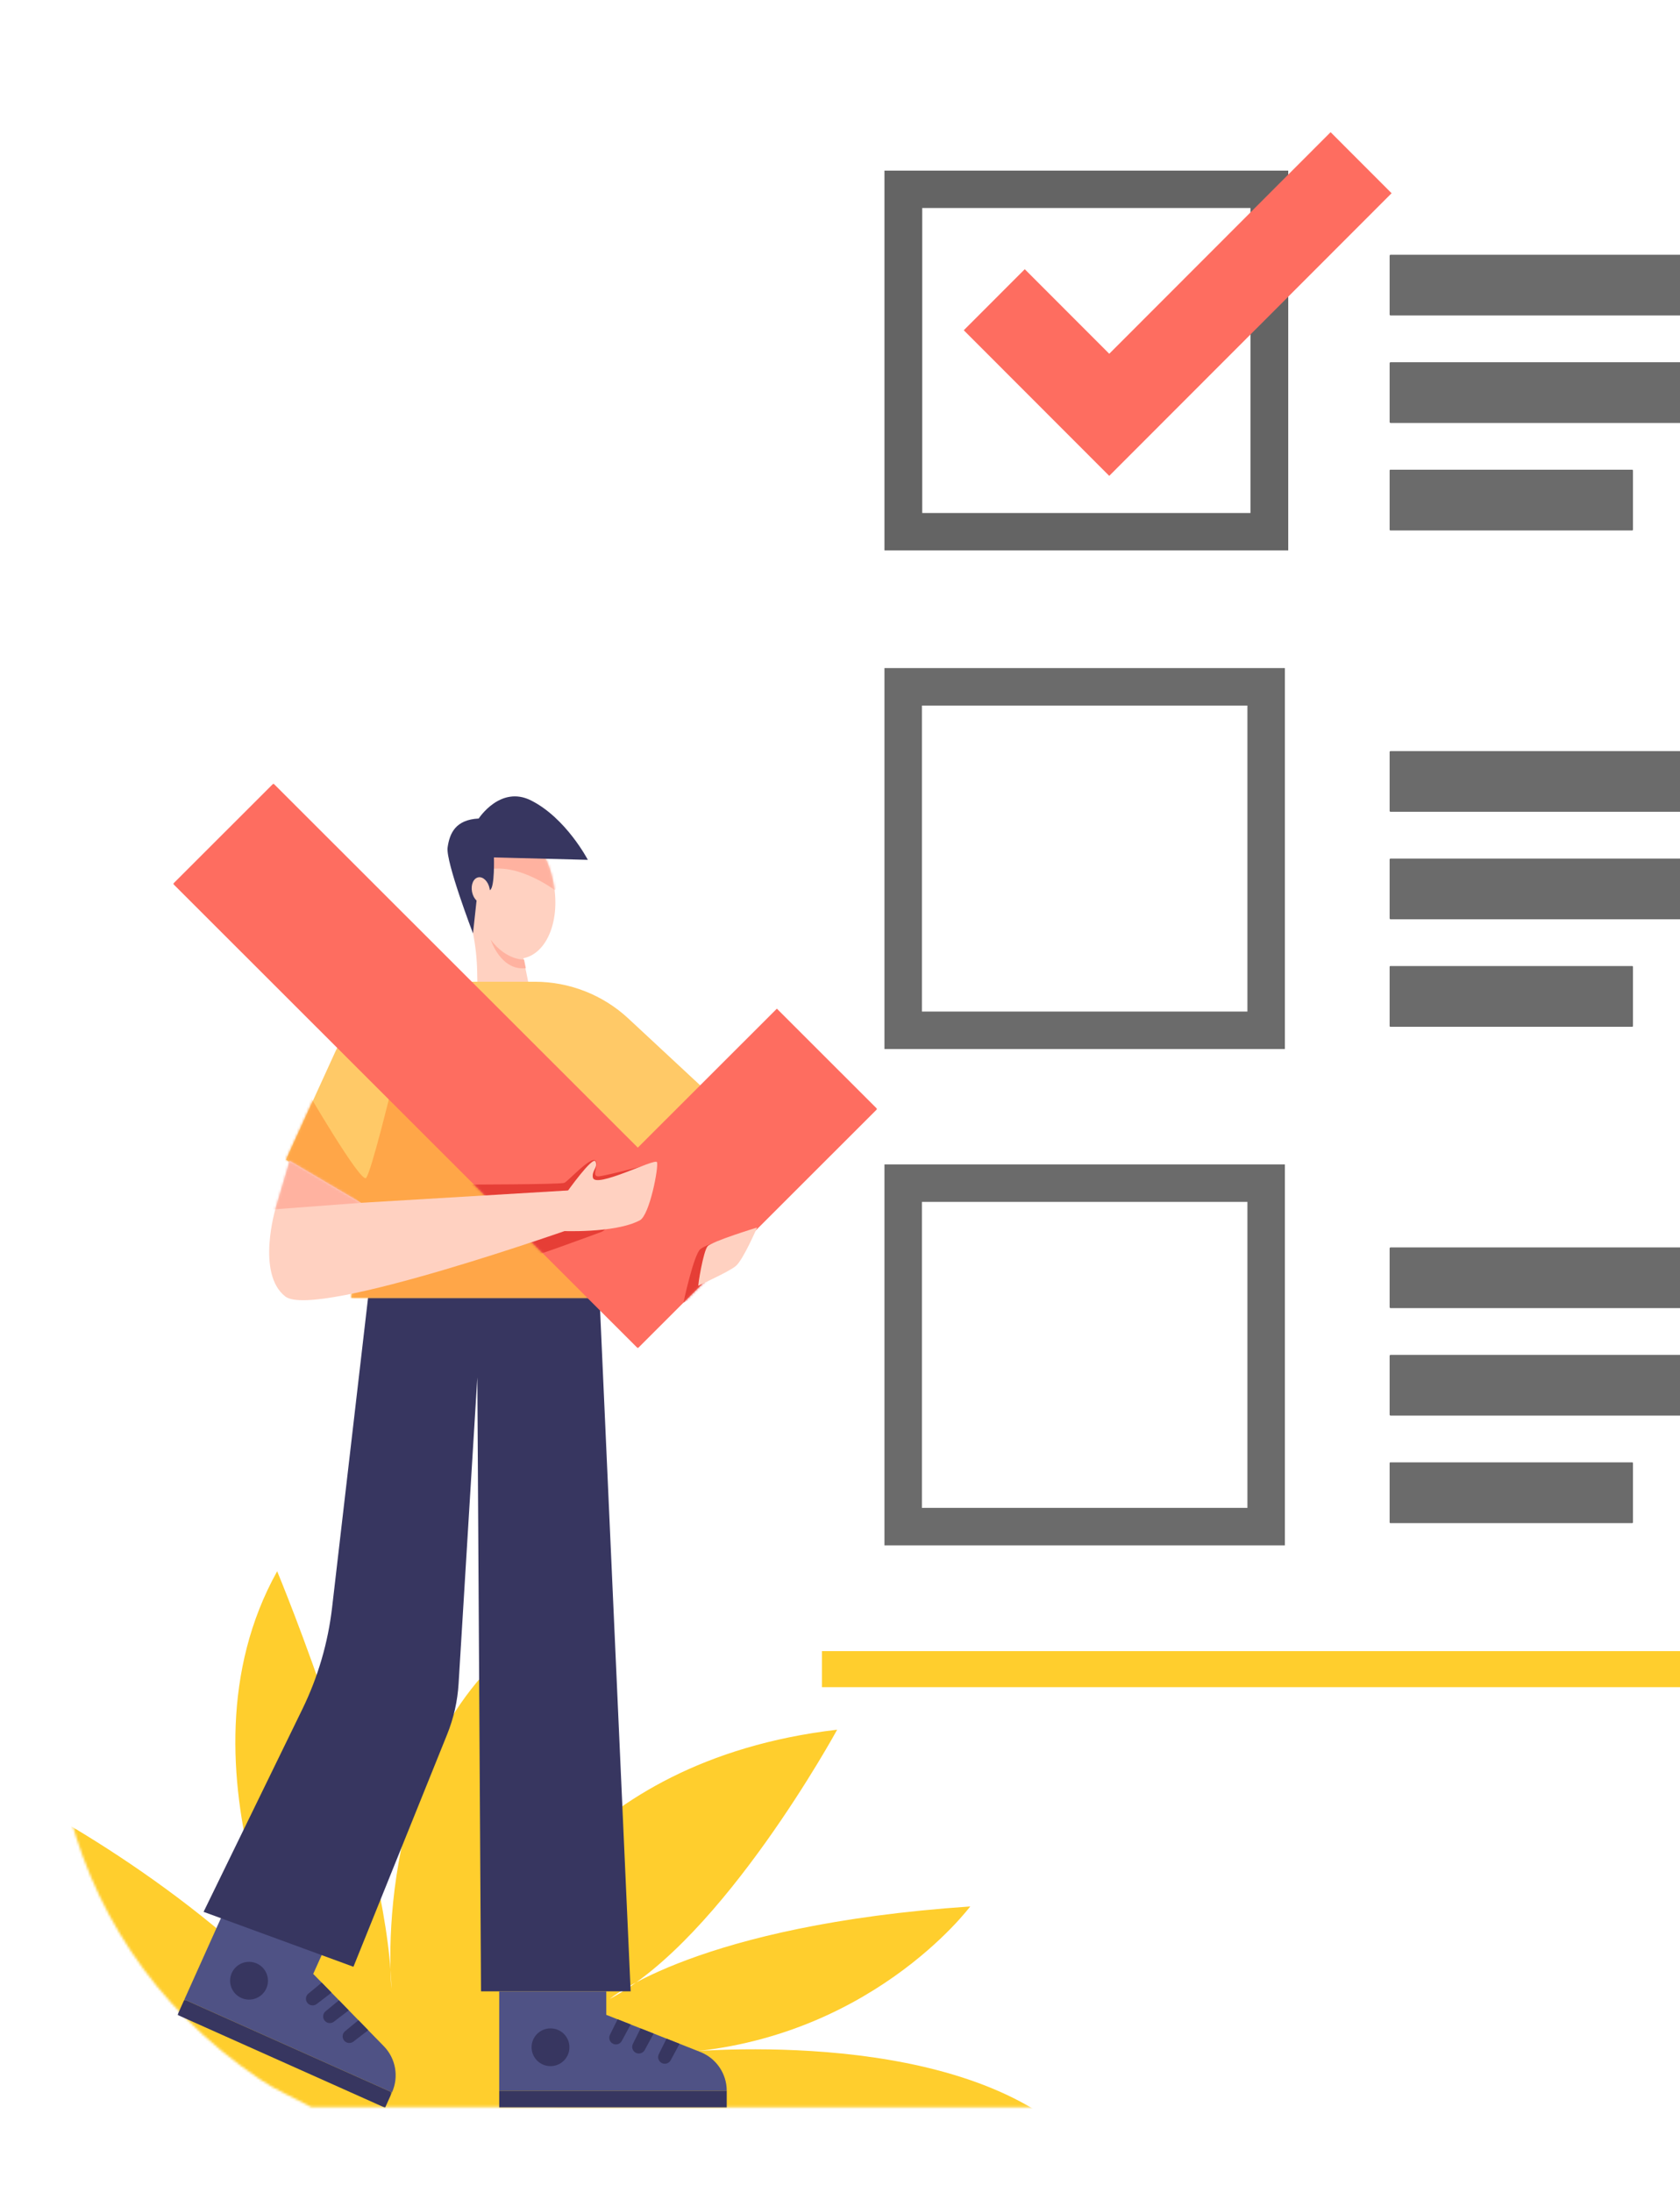 <?xml version="1.0" encoding="UTF-8"?>
<svg width="699px" height="912px" viewBox="0 0 699 912" version="1.1" xmlns="http://www.w3.org/2000/svg" xmlns:xlink="http://www.w3.org/1999/xlink">
    <title>hero-login</title>
    <defs>
        <path d="M700.21,0 C642.214,0.015 584.987,11.8 536.852,40.842 L536.852,40.842 C475.257,78.005 442.049,138.274 406.018,191.987 L406.018,191.987 C396.011,206.905 385.256,221.949 369.423,232.843 L369.423,232.843 C337.965,254.492 303.347,247.608 266.26,246.905 L266.26,246.905 C157.373,244.844 55.09,309.988 19.821,395.011 L19.821,395.011 C-18.714,487.908 -3.328,595.953 86.008,656.086 L86.008,656.086 C93.37,661.041 99.618,663.413 107.531,667.745 L107.531,667.745 L1366.594,668 C1397.736,610.026 1426.629,549.51 1430.531,486.111 L1430.531,486.111 C1436.914,382.418 1377.903,296.751 1265.223,252.366 L1265.223,252.366 C1213.621,232.039 1155.431,222.417 1108.925,193.704 L1108.925,193.704 C1091.566,182.987 1077.969,169.122 1064.33,155.314 L1064.33,155.314 C989.378,79.433 882.717,20.789 764.046,4.479 L764.046,4.479 C743,1.587 721.648,0 700.397,0 L700.397,0" id="path-1"></path>
        <polygon id="path-3" points="2.82804478e-15 0 89.261 0 89.261 45.033 2.82804478e-15 45.033"></polygon>
        <polygon id="path-5" points="0 551 293 551 293 0 0 0"></polygon>
        <path d="M13.298,0.24 C3.292,2.256 -2.268,16.458 0.881,31.961 L0.881,31.961 L3.652,45.603 C4.752,51.021 5.359,56.527 5.463,62.054 L5.463,62.054 L5.84,82 L28.944,77.267 L24.702,56.382 C34.709,54.366 40.268,40.163 37.119,24.66 L37.119,24.66 C34.222,10.396 24.961,0.001 15.705,0 L15.705,0 C14.901,0 14.098,0.078 13.298,0.24" id="path-7"></path>
        <path d="M65.717,0 C65.266,0 64.816,0.005 64.366,0.016 L64.366,0.016 C45.315,0.467 28.296,12.098 20.396,29.471 L20.396,29.471 L-1.28944632e-14,74.331 L31.879,93.519 L27.193,132 L137.694,132 L132.736,76.036 L149.03,92.523 L184,54.16 L142.443,15.355 C131.875,5.487 117.965,0 103.517,0 L103.517,0 L65.717,0 Z" id="path-9"></path>
        <polygon id="path-11" points="0 0 293 0 293 235 0 235"></polygon>
        <polyline id="path-13" points="41.768 0 0 41.742 151.607 193.257 193.375 235 235.143 193.257 293 135.435 251.232 93.693 193.375 151.515 41.769 0"></polyline>
        <polyline id="path-15" points="41.768 0 0 41.742 151.607 193.257 193.375 235 235.143 193.257 293 135.435 251.232 93.693 193.375 151.515 41.769 0"></polyline>
        <path d="M2.714,19.594 C2.714,19.594 -5.521,46.866 6.699,56.442 L6.699,56.442 C19.154,66.203 129.561,26.906 129.561,26.906 L129.561,26.906 L131,11.929 L38.201,17.473 L8.546,5.15656067e-14 L2.714,19.594 Z" id="path-17"></path>
    </defs>
    <g id="Page-1" stroke="none" stroke-width="1" fill="none" fill-rule="evenodd">
        <g id="1.-Login" transform="translate(-21, -57)">
            <rect fill="#FFFFFF" x="0" y="0" width="1440" height="1024"></rect>
            <rect id="Rectangle" x="0" y="0" width="720" height="1024"></rect>
            <g id="Group-9" transform="translate(43, 266)">
                <path d="M107.531,667.745 L1366.594,668 C1397.736,610.026 1426.629,549.51 1430.531,486.111 C1436.915,382.418 1377.903,296.751 1265.223,252.365 C1213.62,232.038 1155.431,222.417 1108.925,193.704 C1091.566,182.987 1077.969,169.122 1064.33,155.314 C989.378,79.433 882.717,20.788 764.046,4.479 C685.499,-6.316 602.677,1.127 536.852,40.842 C475.257,78.004 442.049,138.275 406.018,191.987 C396.011,206.904 385.256,221.949 369.423,232.844 C337.965,254.491 303.347,247.607 266.26,246.905 C157.372,244.844 55.09,309.988 19.821,395.01 C-18.714,487.908 -3.328,595.953 86.007,656.086 C93.37,661.041 99.618,663.413 107.531,667.745" id="Fill-1" fill="#FFFFFF" opacity="0.273"></path>
                <g id="Group-8">
                    <mask id="mask-2" fill="white">
                        <use xlink:href="#path-1"></use>
                    </mask>
                    <g id="Clip-7"></g>
                    <path d="M-14.814,538.399 C-14.814,538.399 57.276,574.093 107.126,630.821 C107.126,630.821 47.306,527.423 93.321,444.777 C93.321,444.777 139.336,555.187 140.87,618.462 C140.87,618.462 130.677,511.927 205.563,465.439 C205.563,465.439 201.213,556.811 185.873,602.32 C185.873,602.32 214.962,523.685 326.315,510.704 C326.315,510.704 278.841,597.885 231.719,622.701 C231.719,622.701 268.178,591.99 381.682,584.242 C381.682,584.242 339.038,641.642 256.382,645.338 C256.382,645.338 360.975,633.313 416.193,673.99 L85.652,673.99 C85.652,673.99 3.592,587.47 -14.814,538.399" id="Fill-6" fill="#FFCE2D" mask="url(#mask-2)"></path>
                </g>
            </g>
            <rect id="Rectangle" fill="#FFCE2D" x="363" y="102" width="419" height="657"></rect>
            <g id="Group-20" transform="translate(351, 87)">
                <polygon id="Fill-1" fill="#FFFFFF" points="0 657 471 657 471 0 0 0"></polygon>
                <path d="M53.713,183.455 L190.286,183.455 L190.286,56.546 L53.713,56.546 L53.713,183.455 Z M38,199 L206,199 L206,41 L38,41 L38,199 Z" id="Fill-2" fill="#646464"></path>
                <polygon id="Fill-3" fill="#FE6D60" points="131.523 117.198 223.626 25 249 50.401 156.898 142.599 131.523 168 106.149 142.599 71 107.414 96.375 82.013"></polygon>
                <g id="Group-19" transform="translate(38, 76)" fill="#6B6B6B">
                    <path d="M389.588,25.269 L210.593,25.269 C210.365,25.269 210.181,25.084 210.181,24.856 L210.181,0.413 C210.181,0.185 210.365,3.72187048e-14 210.593,3.72187048e-14 L389.588,3.72187048e-14 C389.815,3.72187048e-14 390,0.185 390,0.413 L390,24.856 C390,25.084 389.815,25.269 389.588,25.269" id="Fill-4"></path>
                    <path d="M389.588,69.99 L210.593,69.99 C210.365,69.99 210.181,69.805 210.181,69.577 L210.181,45.134 C210.181,44.906 210.365,44.722 210.593,44.722 L389.588,44.722 C389.815,44.722 390,44.906 390,45.134 L390,69.577 C390,69.805 389.815,69.99 389.588,69.99" id="Fill-6"></path>
                    <path d="M311.118,114.711 L210.49,114.711 C210.319,114.711 210.181,114.573 210.181,114.402 L210.181,89.752 C210.181,89.582 210.319,89.443 210.49,89.443 L311.118,89.443 C311.288,89.443 311.427,89.582 311.427,89.752 L311.427,114.402 C311.427,114.573 311.288,114.711 311.118,114.711" id="Fill-8"></path>
                    <path d="M15.582,314.893 L151.018,314.893 L151.018,187.574 L15.582,187.574 L15.582,314.893 Z M0,330.488 L166.602,330.488 L166.602,171.979 L0,171.979 L0,330.488 Z" id="Fill-10"></path>
                    <path d="M389.588,231.781 L210.593,231.781 C210.365,231.781 210.181,231.596 210.181,231.368 L210.181,206.925 C210.181,206.697 210.365,206.512 210.593,206.512 L389.588,206.512 C389.815,206.512 390,206.697 390,206.925 L390,231.368 C390,231.596 389.815,231.781 389.588,231.781" id="Fill-12"></path>
                    <path d="M389.588,276.502 L210.593,276.502 C210.365,276.502 210.181,276.317 210.181,276.09 L210.181,251.646 C210.181,251.418 210.365,251.234 210.593,251.234 L389.588,251.234 C389.815,251.234 390,251.418 390,251.646 L390,276.09 C390,276.317 389.815,276.502 389.588,276.502" id="Fill-13"></path>
                    <path d="M311.118,321.224 L210.49,321.224 C210.319,321.224 210.181,321.085 210.181,320.914 L210.181,296.265 C210.181,296.094 210.319,295.955 210.49,295.955 L311.118,295.955 C311.288,295.955 311.427,296.094 311.427,296.265 L311.427,320.914 C311.427,321.085 311.288,321.224 311.118,321.224" id="Fill-14"></path>
                    <path d="M15.582,521.405 L151.018,521.405 L151.018,394.086 L15.582,394.086 L15.582,521.405 Z M0,537 L166.602,537 L166.602,378.491 L0,378.491 L0,537 Z" id="Fill-15"></path>
                    <path d="M389.588,438.293 L210.593,438.293 C210.365,438.293 210.181,438.108 210.181,437.88 L210.181,413.437 C210.181,413.209 210.365,413.025 210.593,413.025 L389.588,413.025 C389.815,413.025 390,413.209 390,413.437 L390,437.88 C390,438.108 389.815,438.293 389.588,438.293" id="Fill-16"></path>
                    <path d="M389.588,483.014 L210.593,483.014 C210.365,483.014 210.181,482.829 210.181,482.602 L210.181,458.158 C210.181,457.93 210.365,457.746 210.593,457.746 L389.588,457.746 C389.815,457.746 390,457.93 390,458.158 L390,482.602 C390,482.829 389.815,483.014 389.588,483.014" id="Fill-17"></path>
                    <path d="M311.118,527.736 L210.49,527.736 C210.319,527.736 210.181,527.597 210.181,527.426 L210.181,502.777 C210.181,502.606 210.319,502.467 210.49,502.467 L311.118,502.467 C311.288,502.467 311.427,502.606 311.427,502.777 L311.427,527.426 C311.427,527.597 311.288,527.736 311.118,527.736" id="Fill-18"></path>
                </g>
            </g>
            <g id="Group-64" transform="translate(93, 383)">
                <g id="Group-29" transform="translate(0, 0)">
                    <path d="M62.332,486.385 L58.322,495.312 L87.682,525.372 C92.667,530.476 94.022,538.1 91.101,544.603 L4.714,505.967 L21.679,468.204 L62.332,486.385 Z" id="Fill-1" fill="#4F5285"></path>
                    <path d="M38.803,501.361 C37.024,505.32 32.365,507.091 28.397,505.316 C24.429,503.542 22.654,498.893 24.433,494.934 C26.211,490.974 30.871,489.203 34.839,490.978 C38.807,492.753 40.582,497.401 38.803,501.361" id="Fill-3" fill="#373660"></path>
                    <path d="M61.859,498.934 L56.303,503.511 C55.081,504.518 54.95,506.339 56.015,507.51 C56.988,508.579 58.619,508.724 59.765,507.844 L65.935,503.106 L61.859,498.934 Z" id="Fill-5" fill="#373660"></path>
                    <path d="M69.018,506.286 L63.462,510.863 C62.239,511.87 62.108,513.692 63.174,514.863 C64.147,515.932 65.778,516.077 66.925,515.197 L73.094,510.459 L69.018,506.286 Z" id="Fill-7" fill="#373660"></path>
                    <path d="M77.123,514.576 L71.566,519.153 C70.344,520.16 70.212,521.982 71.278,523.153 C72.251,524.222 73.882,524.366 75.028,523.486 L81.198,518.749 L77.123,514.576 Z" id="Fill-9" fill="#373660"></path>
                    <g id="Group-13" transform="translate(1.84, 505.967)">
                        <mask id="mask-4" fill="white">
                            <use xlink:href="#path-3"></use>
                        </mask>
                        <g id="Clip-12"></g>
                        <polygon id="Fill-11" fill="#373660" mask="url(#mask-4)" points="2.874 0 2.82804478e-15 6.397 86.386 45.033 89.261 38.636"></polygon>
                    </g>
                    <path d="M177.441,213.753 L81.166,213.753 L66.169,342.903 C64.467,357.56 60.295,371.825 53.829,385.095 L12.708,469.487 L75.056,492.345 L114.054,395.622 C116.758,388.916 118.361,381.82 118.802,374.606 L126.599,247.127 L128.14,502.562 L190.399,502.562 L177.441,213.753 Z" id="Fill-14" fill="#373660"></path>
                    <path d="M180.256,502.562 L180.256,512.344 L219.372,527.793 C226.013,530.416 230.375,536.819 230.375,543.946 L135.706,543.946 L135.706,502.562 L180.256,502.562 Z" id="Fill-16" fill="#4F5285"></path>
                    <path d="M164.925,525.83 C164.925,530.169 161.4,533.687 157.051,533.687 C152.702,533.687 149.177,530.169 149.177,525.83 C149.177,521.491 152.702,517.973 157.051,517.973 C161.4,517.973 164.925,521.491 164.925,525.83" id="Fill-18" fill="#373660"></path>
                    <path d="M184.97,514.206 L181.776,520.65 C181.073,522.067 181.7,523.784 183.153,524.417 C184.478,524.996 186.026,524.462 186.712,523.191 L190.399,516.35 L184.97,514.206 Z" id="Fill-20" fill="#373660"></path>
                    <path d="M194.517,517.994 L191.323,524.437 C190.62,525.855 191.247,527.572 192.699,528.206 C194.025,528.783 195.573,528.25 196.259,526.979 L199.946,520.138 L194.517,517.994 Z" id="Fill-22" fill="#373660"></path>
                    <path d="M205.31,522.251 L202.116,528.694 C201.413,530.112 202.04,531.829 203.493,532.462 C204.818,533.04 206.367,532.507 207.052,531.236 L210.739,524.395 L205.31,522.251 Z" id="Fill-24" fill="#373660"></path>
                    <mask id="mask-6" fill="white">
                        <use xlink:href="#path-5"></use>
                    </mask>
                    <g id="Clip-27"></g>
                    <polygon id="Fill-26" fill="#373660" mask="url(#mask-6)" points="135.707 550.956 230.375 550.956 230.375 543.946 135.707 543.946"></polygon>
                    <path d="M134.374,16.461 C124.367,18.48 118.808,32.709 121.957,48.24 L124.728,61.907 C125.828,67.334 126.434,72.85 126.539,78.387 L126.916,98.369 L150.02,93.628 L145.778,72.705 C155.785,70.685 161.344,56.457 158.195,40.925 C155.046,25.394 144.381,14.441 134.374,16.461" id="Fill-28" fill="#FFD1C1" mask="url(#mask-6)"></path>
                </g>
                <g id="Group-32" transform="translate(121, 16)">
                    <mask id="mask-8" fill="white">
                        <use xlink:href="#path-7"></use>
                    </mask>
                    <g id="Clip-31"></g>
                    <path d="M37.874,28.377 C37.874,28.377 23.065,17.247 10.605,19.757 L9.493,11.609 L37.741,15.007 C37.741,15.007 40.464,26.061 37.874,28.377" id="Fill-30" fill="#FFB2A0" mask="url(#mask-8)"></path>
                </g>
                <g id="Group-37" transform="translate(47, 65)">
                    <path d="M99.048,8.279 C99.048,8.279 91.617,8.649 85.173,0 C85.173,0 89.343,13.059 99.768,11.832 L99.048,8.279 Z" id="Fill-33" fill="#FFB2A0"></path>
                    <path d="M184,71.448 L142.443,32.787 C131.875,22.955 117.965,17.488 103.517,17.488 L65.717,17.488 C65.266,17.488 64.816,17.494 64.366,17.504 C45.315,17.954 28.296,29.542 20.397,46.85 L-2.57888628e-14,91.545 L31.879,110.662 L27.193,149 L137.694,149 L132.735,93.243 L149.03,109.669 L184,71.448 Z" id="Fill-35" fill="#FFC967"></path>
                </g>
                <g id="Group-40" transform="translate(47, 82)">
                    <mask id="mask-10" fill="white">
                        <use xlink:href="#path-9"></use>
                    </mask>
                    <g id="Clip-39"></g>
                    <path d="M7.559,43.969 C7.559,43.969 31.18,84.694 33.328,82.113 C35.475,79.531 43.635,45.973 43.635,45.973 L138.979,141.054 L131.148,143.62 L-0,143.62 L-8.761,71.357 L7.559,43.969 Z" id="Fill-38" fill="#FFA648" mask="url(#mask-10)"></path>
                </g>
                <g id="Group-46" transform="translate(0, 0)">
                    <path d="M148.963,7.056 C136.183,0.618 127.176,14.574 127.176,14.574 C117.545,15.051 115.07,20.692 114.235,26.626 C113.4,32.561 124.8,62.365 124.8,62.365 L126.283,48.728 C125.409,47.896 124.715,46.629 124.411,45.132 C123.814,42.182 124.962,39.46 126.975,39.053 C128.988,38.645 131.104,40.707 131.702,43.658 C131.752,43.906 131.785,44.152 131.811,44.395 C131.859,44.362 131.905,44.332 131.953,44.299 C133.886,42.997 133.511,30.756 133.511,30.756 L172.586,31.773 C172.586,31.773 163.545,14.401 148.963,7.056" id="Fill-41" fill="#373660"></path>
                    <g id="Group-45">
                        <mask id="mask-12" fill="white">
                            <use xlink:href="#path-11"></use>
                        </mask>
                        <g id="Clip-44"></g>
                        <polygon id="Fill-43" fill="#FE6D60" mask="url(#mask-12)" points="193.375 151.515 41.768 0 -0 41.742 151.607 193.258 193.375 235 235.143 193.258 293 135.435 251.232 93.693"></polygon>
                    </g>
                </g>
                <g id="Group-53" transform="translate(0, 0)">
                    <g id="Group-49">
                        <mask id="mask-14" fill="white">
                            <use xlink:href="#path-13"></use>
                        </mask>
                        <g id="Clip-48"></g>
                        <path d="M212.361,216.025 C212.361,216.025 216.586,196.085 219.42,193.725 C222.253,191.366 239.95,186.135 239.95,186.135 C239.95,186.135 229.101,208.947 226.149,210.126 C223.197,211.306 212.361,216.025 212.361,216.025" id="Fill-47" fill="#E63E36" mask="url(#mask-14)"></path>
                    </g>
                    <g id="Group-52">
                        <mask id="mask-16" fill="white">
                            <use xlink:href="#path-15"></use>
                        </mask>
                        <g id="Clip-51"></g>
                        <path d="M121.076,166.883 C121.076,166.883 161.133,166.86 162.791,166.163 C164.54,165.428 175.019,153.583 176.066,157.43 C176.718,159.822 173.872,163.957 177.489,163.43 C181.106,162.903 196.297,158.987 196.297,158.987 C196.297,158.987 183.333,184.703 178.176,186.599 C173.018,188.495 147.843,197.814 147.352,197.266 C146.861,196.718 121.076,166.883 121.076,166.883" id="Fill-50" fill="#E63E36" mask="url(#mask-16)"></path>
                    </g>
                </g>
                <path d="M78.201,174.473 L48.546,157 L42.714,176.594 C42.714,176.594 34.479,203.866 46.699,213.442 C59.154,223.203 169.561,183.905 169.561,183.905 L171,168.929 L78.201,174.473 Z" id="Fill-54" fill="#FFD1C1"></path>
                <g id="Group-58" transform="translate(40, 157)">
                    <mask id="mask-18" fill="white">
                        <use xlink:href="#path-17"></use>
                    </mask>
                    <g id="Clip-57"></g>
                    <polygon id="Fill-56" fill="#FFB2A0" mask="url(#mask-18)" points="38.201 17.473 -1.66447963e-05 20.342 9.416 -7.088"></polygon>
                </g>
                <g id="Group-63" transform="translate(161, 157)" fill="#FFD1C1">
                    <path d="M2.703,13.256 C2.703,13.256 13.731,-2.314 14.786,0.295 C15.841,2.903 13.25,3.856 13.655,6.873 C14.329,11.889 39.507,-1.191 40.33,0.541 C41.152,2.272 37.332,22.574 33.216,24.756 C22.704,30.33 0,29.177 0,29.177 L2.703,13.256 Z" id="Fill-59"></path>
                    <path d="M82,27.749 C82,27.749 63.221,33.496 61.414,35.549 C59.607,37.601 57.22,52.377 57.607,51.993 C57.995,51.608 70.038,46.339 73.136,43.774 C76.233,41.209 82,27.749 82,27.749" id="Fill-61"></path>
                </g>
            </g>
        </g>
    </g>
</svg>